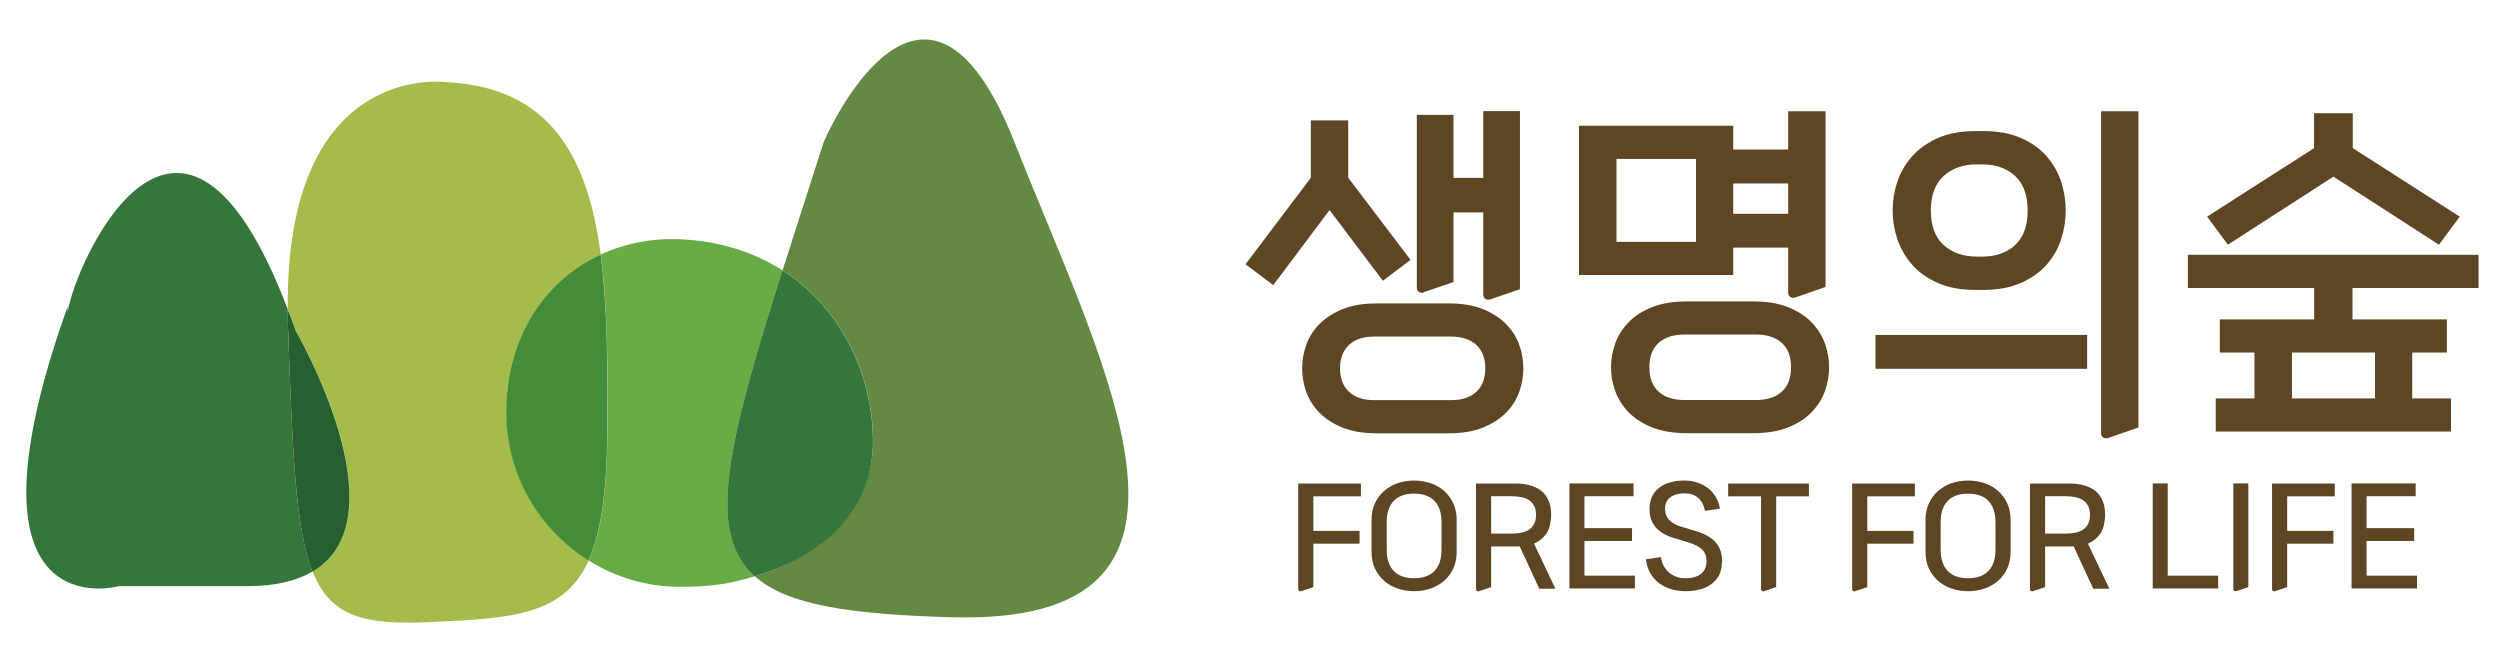 <svg width="171" height="45" viewBox="0 0 171 45" fill="none" xmlns="http://www.w3.org/2000/svg">
<path d="M19.674 21.136C12.333 1.891 5.151 17.925 4.628 21.341V20.968C-3.366 43.321 8.126 40.092 8.126 40.092H16.932C18.872 40.092 20.309 39.719 21.372 39.093C20.216 36.172 20.001 31.02 19.693 22.172C19.684 21.808 19.684 21.472 19.674 21.127V21.136Z" fill="#35763C"/>
<path d="M34.637 28.248C34.609 23.096 37.249 19.185 41.092 17.412C40.196 10.701 37.631 5.932 30.448 5.615C30.448 5.615 19.516 4.149 19.684 21.136C19.87 21.612 20.048 22.088 20.234 22.611C20.234 22.611 27.678 35.407 21.381 39.093C22.594 42.145 24.833 42.752 29.32 42.556C35.131 42.304 38.583 42.061 40.271 38.328C36.913 36.228 34.674 32.504 34.646 28.239L34.637 28.248Z" fill="#A4BC49"/>
<path d="M20.225 22.61C20.038 22.088 19.861 21.612 19.675 21.136C19.675 21.481 19.675 21.817 19.693 22.181C20.001 31.029 20.216 36.181 21.372 39.102C27.669 35.416 20.225 22.62 20.225 22.62V22.61Z" fill="#25602E"/>
<path d="M53.526 18.494C51.614 17.271 49.282 16.488 46.521 16.366C44.562 16.282 42.724 16.655 41.092 17.412C41.568 20.995 41.577 25.14 41.549 29.461C41.521 33.633 41.12 36.442 40.262 38.337C42.081 39.475 44.217 40.138 46.521 40.138C48.825 40.138 50.01 39.895 51.633 39.419C48.293 36.452 49.73 30.469 53.526 18.494Z" fill="#68AC45"/>
<path d="M41.083 17.412C37.239 19.185 34.609 23.096 34.627 28.248C34.646 32.513 36.894 36.237 40.252 38.337C41.111 36.433 41.512 33.633 41.54 29.461C41.568 25.149 41.558 21.005 41.083 17.412Z" fill="#458C39"/>
<path d="M69.403 9.759C63.181 -6.015 56.39 9.544 56.325 9.759C55.299 12.979 54.357 15.881 53.526 18.494C57.612 21.108 59.72 25.737 59.72 30.208C59.72 34.678 56.138 38.123 51.633 39.42C53.825 41.37 58.078 42.024 65.093 42.22C85.102 42.77 75.634 25.532 69.403 9.759Z" fill="#648943"/>
<path d="M59.711 30.207C59.711 25.737 57.603 21.108 53.517 18.494C49.721 30.469 48.284 36.461 51.623 39.419C56.12 38.113 59.711 35.023 59.711 30.207Z" fill="#35763C"/>
<path d="M94.589 19.204L90.941 14.369L87.089 19.503L85.195 18.075L89.663 12.157V8.237H92.219V12.157L96.482 17.776L94.589 19.204ZM104.197 25.196C104.197 25.737 104.103 26.269 103.917 26.801C103.73 27.324 103.432 27.8 103.021 28.22C102.611 28.64 102.079 28.976 101.436 29.247C100.792 29.508 99.999 29.639 99.066 29.639H94.197C93.264 29.639 92.481 29.508 91.828 29.247C91.184 28.985 90.652 28.64 90.242 28.22C89.831 27.8 89.533 27.324 89.346 26.801C89.16 26.279 89.067 25.737 89.067 25.196C89.067 24.654 89.16 24.122 89.346 23.59C89.533 23.068 89.831 22.592 90.242 22.172C90.652 21.752 91.184 21.416 91.828 21.145C92.471 20.884 93.264 20.753 94.197 20.753H99.066C99.999 20.753 100.783 20.884 101.436 21.145C102.079 21.407 102.611 21.752 103.021 22.172C103.432 22.592 103.73 23.068 103.917 23.59C104.103 24.113 104.197 24.654 104.197 25.196ZM101.594 25.196C101.594 24.505 101.389 23.973 100.979 23.59C100.568 23.217 99.99 23.021 99.253 23.021H94.001C93.255 23.021 92.686 23.208 92.275 23.59C91.865 23.973 91.66 24.505 91.66 25.196C91.66 25.887 91.865 26.419 92.275 26.801C92.686 27.184 93.264 27.37 94.001 27.37H99.253C99.99 27.37 100.568 27.184 100.979 26.801C101.389 26.428 101.594 25.887 101.594 25.196ZM97.406 19.997C97.275 20.044 97.163 20.035 97.061 19.969C96.958 19.904 96.911 19.801 96.911 19.671V7.855H99.421V12.166H101.454V7.603H103.964V19.782L101.949 20.473C101.818 20.52 101.706 20.511 101.603 20.445C101.501 20.38 101.454 20.277 101.454 20.146V14.528H99.421V19.288L97.406 19.979V19.997Z" fill="#5E4523"/>
<path d="M108.003 18.812V8.602H118.553V10.226H122.312V7.612H124.868V19.624L122.806 20.343C122.676 20.39 122.564 20.38 122.461 20.315C122.359 20.25 122.312 20.147 122.312 20.016V16.936H118.553V18.812H108.003ZM125.11 25.122C125.11 25.663 125.017 26.204 124.831 26.736C124.644 27.268 124.336 27.754 123.916 28.192C123.497 28.631 122.956 28.976 122.293 29.238C121.631 29.499 120.829 29.63 119.877 29.63H115.428C114.486 29.63 113.674 29.499 113.012 29.238C112.35 28.976 111.809 28.622 111.389 28.192C110.969 27.754 110.671 27.268 110.475 26.736C110.288 26.204 110.195 25.663 110.195 25.122C110.195 24.58 110.288 24.039 110.475 23.507C110.661 22.975 110.969 22.49 111.389 22.051C111.809 21.612 112.35 21.267 113.012 21.006C113.674 20.744 114.476 20.614 115.428 20.614H119.877C120.82 20.614 121.631 20.744 122.293 21.006C122.956 21.267 123.497 21.622 123.916 22.051C124.336 22.49 124.635 22.975 124.831 23.507C125.017 24.039 125.11 24.58 125.11 25.122ZM116.006 10.87H110.568V16.544H116.006V10.87ZM122.508 25.122C122.508 24.403 122.303 23.843 121.883 23.46C121.463 23.078 120.866 22.882 120.101 22.882H115.232C114.458 22.882 113.861 23.078 113.441 23.46C113.021 23.843 112.816 24.403 112.816 25.122C112.816 25.84 113.021 26.4 113.441 26.783C113.861 27.166 114.458 27.362 115.232 27.362H120.101C120.876 27.362 121.473 27.166 121.883 26.783C122.303 26.4 122.508 25.84 122.508 25.122ZM118.553 14.622H122.312V12.55H118.553V14.622Z" fill="#5E4523"/>
<path d="M128.282 25.224V22.91H142.759V25.224H128.282ZM141.295 14.398C141.295 15.051 141.192 15.704 140.987 16.348C140.782 16.992 140.455 17.571 140.007 18.084C139.56 18.598 138.972 19.018 138.254 19.344C137.535 19.662 136.668 19.83 135.661 19.83H135.12C134.112 19.83 133.245 19.671 132.526 19.344C131.808 19.027 131.22 18.607 130.773 18.084C130.325 17.571 129.989 16.983 129.774 16.348C129.56 15.704 129.457 15.06 129.457 14.398C129.457 13.735 129.56 13.091 129.774 12.447C129.989 11.803 130.316 11.224 130.773 10.711C131.22 10.198 131.808 9.778 132.526 9.451C133.245 9.134 134.112 8.966 135.12 8.966H135.661C136.668 8.966 137.535 9.124 138.254 9.451C138.972 9.768 139.56 10.188 140.007 10.711C140.455 11.234 140.782 11.812 140.987 12.447C141.192 13.091 141.295 13.735 141.295 14.398ZM138.692 14.398C138.692 13.362 138.412 12.578 137.843 12.046C137.274 11.514 136.519 11.243 135.577 11.243H135.222C134.28 11.243 133.515 11.514 132.937 12.046C132.358 12.578 132.069 13.362 132.069 14.398C132.069 15.434 132.358 16.218 132.937 16.75C133.515 17.282 134.271 17.552 135.222 17.552H135.577C136.519 17.552 137.284 17.282 137.843 16.75C138.412 16.218 138.692 15.434 138.692 14.398ZM144.205 29.956C144.075 30.003 143.963 29.994 143.86 29.928C143.757 29.863 143.711 29.76 143.711 29.63V7.612H146.267V29.238L144.205 29.956Z" fill="#5E4523"/>
<path d="M160.912 19.698V21.845H167.367V24.113H164.997V27.249H167.647V29.517H151.556V27.249H154.205V24.113H151.835V21.845H158.29V19.698H149.653V17.43H169.531V19.698H160.893H160.912ZM166.826 16.739L159.606 12.082L152.386 16.739L150.968 14.817L158.281 10.132V7.742H160.93V10.132L168.244 14.817L166.826 16.739ZM156.77 27.249H162.451V24.113H156.77V27.249Z" fill="#5E4523"/>
<path d="M89.831 33.941V36.312H92.994V37.189H89.831V40.157L89.001 40.437C88.954 40.456 88.908 40.456 88.861 40.428C88.824 40.4 88.796 40.363 88.796 40.316V33.073H93.087V33.951H89.831V33.941Z" fill="#5E4523"/>
<path d="M99.635 37.759C99.635 38.169 99.561 38.543 99.411 38.87C99.262 39.196 99.057 39.476 98.796 39.709C98.534 39.943 98.227 40.12 97.872 40.251C97.518 40.372 97.135 40.438 96.725 40.438C96.314 40.438 95.932 40.372 95.578 40.251C95.223 40.13 94.915 39.943 94.654 39.709C94.393 39.476 94.188 39.196 94.038 38.87C93.889 38.543 93.814 38.169 93.814 37.759V35.547C93.814 35.136 93.889 34.772 94.038 34.446C94.188 34.119 94.393 33.83 94.654 33.596C94.915 33.363 95.223 33.185 95.578 33.055C95.932 32.934 96.314 32.868 96.725 32.868C97.135 32.868 97.508 32.934 97.872 33.055C98.227 33.176 98.534 33.363 98.796 33.596C99.057 33.83 99.262 34.119 99.411 34.446C99.561 34.772 99.635 35.145 99.635 35.547V37.759ZM98.6 35.715C98.6 35.09 98.441 34.604 98.124 34.268C97.807 33.932 97.341 33.764 96.725 33.764C96.109 33.764 95.643 33.932 95.326 34.268C95.008 34.604 94.85 35.08 94.85 35.715V37.6C94.85 38.225 95.008 38.711 95.326 39.047C95.643 39.383 96.109 39.551 96.725 39.551C97.341 39.551 97.807 39.383 98.124 39.047C98.441 38.711 98.6 38.235 98.6 37.6V35.715Z" fill="#5E4523"/>
<path d="M105.279 40.251L103.945 37.367C103.898 37.367 103.851 37.376 103.814 37.376H101.995V40.157L101.165 40.437C101.118 40.456 101.072 40.456 101.025 40.428C100.988 40.4 100.96 40.363 100.96 40.316V33.073H103.674C104.019 33.073 104.346 33.111 104.644 33.195C104.943 33.279 105.204 33.4 105.419 33.568C105.633 33.736 105.801 33.96 105.922 34.24C106.044 34.511 106.1 34.847 106.1 35.229C106.1 35.612 105.997 36.172 105.782 36.489C105.568 36.797 105.279 37.031 104.924 37.18L106.389 40.269H105.269L105.279 40.251ZM105.064 35.22C105.064 34.959 105.017 34.744 104.924 34.585C104.831 34.417 104.71 34.287 104.56 34.193C104.411 34.1 104.225 34.035 104.019 33.997C103.814 33.96 103.6 33.941 103.366 33.941H101.995V36.499H103.366C103.6 36.499 103.814 36.48 104.019 36.443C104.225 36.405 104.402 36.34 104.56 36.247C104.71 36.153 104.831 36.023 104.924 35.855C105.017 35.687 105.064 35.472 105.064 35.22Z" fill="#5E4523"/>
<path d="M107.35 40.251V33.065H111.734V33.942H108.376V36.126H111.631V37.003H108.376V39.374H111.827V40.251H107.35Z" fill="#5E4523"/>
<path d="M117.778 38.45C117.778 38.823 117.704 39.131 117.564 39.383C117.414 39.635 117.228 39.84 116.995 39.999C116.762 40.157 116.5 40.27 116.202 40.335C115.903 40.4 115.605 40.438 115.297 40.438C114.989 40.438 114.607 40.391 114.299 40.297C113.991 40.204 113.721 40.064 113.478 39.887C113.235 39.7 113.04 39.476 112.881 39.206C112.722 38.935 112.629 38.617 112.583 38.254L113.609 38.104C113.637 38.309 113.693 38.505 113.786 38.683C113.879 38.86 114 39.019 114.15 39.15C114.299 39.28 114.467 39.383 114.663 39.448C114.859 39.523 115.064 39.551 115.297 39.551C115.726 39.551 116.071 39.458 116.332 39.261C116.594 39.066 116.724 38.776 116.724 38.403C116.724 38.029 116.622 37.787 116.426 37.591C116.23 37.395 115.931 37.236 115.53 37.115L114.429 36.779C114.196 36.714 113.991 36.62 113.795 36.508C113.599 36.396 113.431 36.266 113.282 36.107C113.142 35.948 113.03 35.761 112.946 35.547C112.862 35.332 112.825 35.09 112.825 34.809C112.825 34.529 112.881 34.221 112.993 33.979C113.105 33.736 113.263 33.531 113.478 33.372C113.683 33.204 113.935 33.083 114.224 32.999C114.513 32.915 114.831 32.868 115.185 32.868C115.54 32.868 115.801 32.915 116.071 32.999C116.342 33.083 116.584 33.214 116.808 33.372C117.023 33.54 117.2 33.736 117.349 33.979C117.498 34.221 117.592 34.492 117.648 34.791L116.622 34.94C116.547 34.567 116.398 34.268 116.165 34.063C115.931 33.848 115.614 33.745 115.222 33.745C114.831 33.745 114.448 33.839 114.224 34.035C114 34.221 113.888 34.474 113.888 34.782C113.888 35.09 113.982 35.36 114.168 35.556C114.355 35.752 114.607 35.901 114.933 36.004L116.034 36.34C116.622 36.517 117.069 36.77 117.359 37.105C117.648 37.432 117.797 37.889 117.797 38.459L117.778 38.45Z" fill="#5E4523"/>
<path d="M121.491 33.941V40.157L120.661 40.437C120.614 40.456 120.568 40.456 120.521 40.428C120.484 40.4 120.456 40.363 120.456 40.316V33.951H118.208V33.073H123.73V33.951H121.482L121.491 33.941Z" fill="#5E4523"/>
<path d="M127.722 33.941V36.312H130.884V37.189H127.722V40.157L126.892 40.437C126.845 40.456 126.799 40.456 126.752 40.428C126.715 40.4 126.687 40.363 126.687 40.316V33.073H130.978V33.951H127.722V33.941Z" fill="#5E4523"/>
<path d="M137.526 37.759C137.526 38.169 137.451 38.543 137.302 38.87C137.153 39.196 136.948 39.476 136.687 39.709C136.425 39.943 136.118 40.12 135.763 40.251C135.409 40.372 135.026 40.438 134.616 40.438C134.205 40.438 133.823 40.372 133.468 40.251C133.114 40.13 132.806 39.943 132.545 39.709C132.284 39.476 132.078 39.196 131.929 38.87C131.78 38.543 131.705 38.169 131.705 37.759V35.547C131.705 35.136 131.78 34.772 131.929 34.446C132.078 34.119 132.284 33.83 132.545 33.596C132.806 33.363 133.114 33.185 133.468 33.055C133.823 32.934 134.205 32.868 134.616 32.868C135.026 32.868 135.399 32.934 135.763 33.055C136.118 33.176 136.425 33.363 136.687 33.596C136.948 33.83 137.153 34.119 137.302 34.446C137.451 34.772 137.526 35.145 137.526 35.547V37.759ZM136.491 35.715C136.491 35.09 136.332 34.604 136.015 34.268C135.698 33.932 135.231 33.764 134.616 33.764C134 33.764 133.534 33.932 133.216 34.268C132.899 34.604 132.741 35.08 132.741 35.715V37.6C132.741 38.225 132.899 38.711 133.216 39.047C133.534 39.383 134 39.551 134.616 39.551C135.231 39.551 135.698 39.383 136.015 39.047C136.332 38.711 136.491 38.235 136.491 37.6V35.715Z" fill="#5E4523"/>
<path d="M143.17 40.251L141.836 37.367C141.789 37.367 141.742 37.376 141.705 37.376H139.886V40.157L139.056 40.437C139.009 40.456 138.963 40.456 138.916 40.428C138.879 40.4 138.851 40.363 138.851 40.316V33.073H141.565C141.91 33.073 142.237 33.111 142.535 33.195C142.834 33.279 143.095 33.4 143.309 33.568C143.524 33.736 143.692 33.96 143.813 34.24C143.934 34.511 143.99 34.847 143.99 35.229C143.99 35.612 143.888 36.172 143.673 36.489C143.459 36.797 143.17 37.031 142.815 37.18L144.28 40.269H143.16L143.17 40.251ZM142.955 35.22C142.955 34.959 142.908 34.744 142.815 34.585C142.722 34.417 142.6 34.287 142.451 34.193C142.302 34.1 142.115 34.035 141.91 33.997C141.705 33.96 141.49 33.941 141.257 33.941H139.886V36.499H141.257C141.49 36.499 141.705 36.48 141.91 36.443C142.115 36.405 142.293 36.34 142.451 36.247C142.61 36.153 142.722 36.023 142.815 35.855C142.908 35.687 142.955 35.472 142.955 35.22Z" fill="#5E4523"/>
<path d="M147.246 40.251V33.065H148.272V39.374H151.723V40.251H147.246Z" fill="#5E4523"/>
<path d="M152.964 40.428C152.917 40.447 152.871 40.447 152.824 40.419C152.787 40.391 152.759 40.354 152.759 40.307V33.065H153.785V40.158L152.955 40.438L152.964 40.428Z" fill="#5E4523"/>
<path d="M156.443 33.941V36.312H159.606V37.189H156.443V40.157L155.613 40.437C155.567 40.456 155.52 40.456 155.473 40.428C155.436 40.4 155.408 40.363 155.408 40.316V33.073H159.699V33.951H156.443V33.941Z" fill="#5E4523"/>
<path d="M160.846 40.251V33.065H165.231V33.942H161.873V36.126H165.128V37.003H161.873V39.374H165.324V40.251H160.846Z" fill="#5E4523"/>
</svg>
